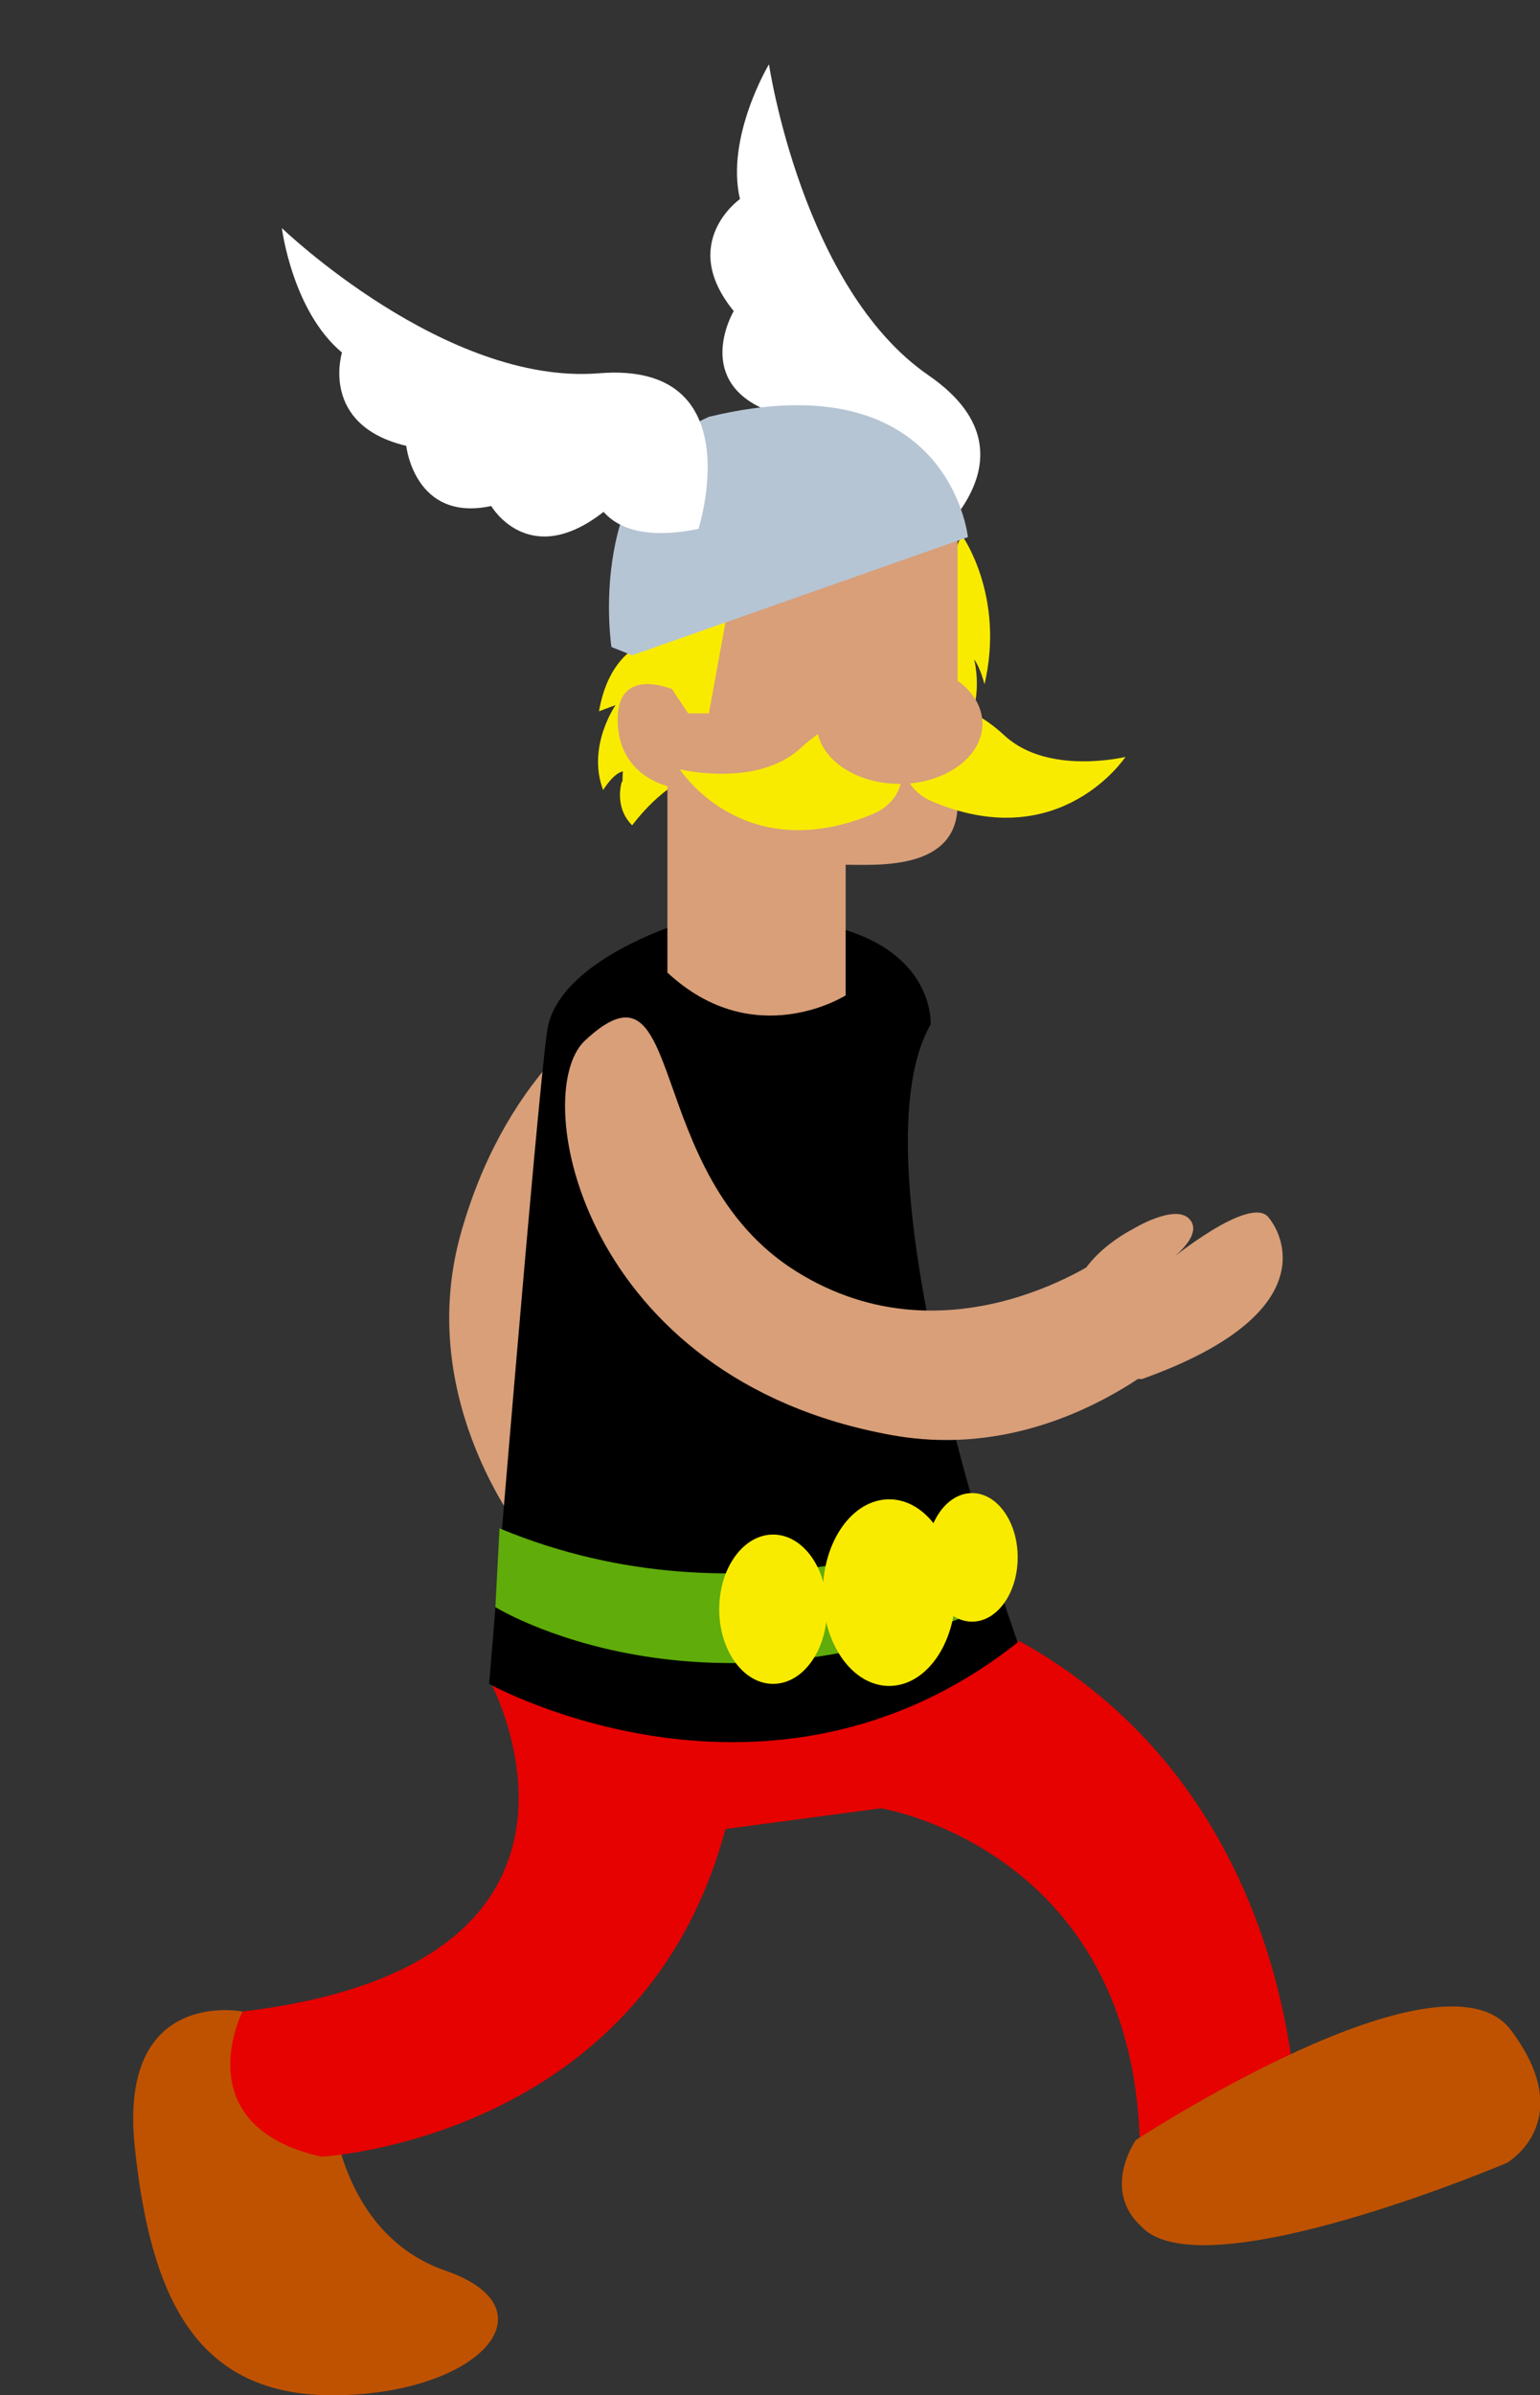 <?xml version="1.0" encoding="utf-8"?>
<!-- Generator: Adobe Illustrator 18.1.1, SVG Export Plug-In . SVG Version: 6.00 Build 0)  -->
<svg version="1.1" id="Layer_1" xmlns="http://www.w3.org/2000/svg" xmlns:xlink="http://www.w3.org/1999/xlink" x="0px" y="0px"
	 viewBox="0 0 74.3 115.5" enable-background="new 0 0 74.3 115.5" xml:space="preserve">
<rect x="0" y="0" width="74.3" height="115.5" fill="#333333" stroke="none"/>
<path fill="#BF5200" d="M11.7,97c0,0-6-1.2-5.2,6.5s3.2,12.2,10,12s10.2-4.2,5-6s-5.5-8-5.5-8L11.7,97z"/>
<path fill="#E50200" d="M23.7,81.2c0,0,7.2,13.5-12,15.8c0,0-2.8,5.5,3.8,7c0,0,15.5-0.8,19.5-15.8l7.5-1c0,0,12.5,2,12.5,16.8
	c0,0,8,3,7.5-3s-3.2-16.2-13.2-21.8C49.2,79.2,31.4,72,23.7,81.2z"/>
<path fill="#D89F79" d="M24.1,69.2c0.7,8.9,4.7,8.5,6,7.8c1.3-0.6-0.8-5.2-0.8-5.2s0.7,2,1.7,1.5c1-0.5,0.3-2.8,0.3-2.8
	s-0.8-3.9-3.7-3.7C24.7,67,24.1,69.2,24.1,69.2z"/>
<path fill="#D89F79" d="M42.4,46.6c-2.3-2.9-16.2-1.5-20.2,13c-2.2,8.1,3.2,14.6,3.2,14.6l4.6-3.4c0,0-4.8-8,0.6-15
	S46.7,52,42.4,46.6z"/>
<path d="M32.9,44.5c0,0-6,1.8-6.5,5.2s-2.8,31.5-2.8,31.5s13.5,7.5,25.5-2c0,0-8.2-22.8-4.2-29.8C44.9,49.5,45.4,43,32.9,44.5z"/>
<path fill="#F9EB00" d="M46.4,25.8c0,0,2.1,2.9,1.1,7.2c0,0-0.2-0.8-0.5-1.2c0,0,0.4,1.5-0.2,2.9c0,0-0.6-2.2-2-2.2
	C43.4,32.5,46.4,25.8,46.4,25.8z"/>
<path fill="#F9EB00" d="M30.1,38.4c0,0-0.2-1,0.1-1.9s0.5,1.4,0.5,1.4L30.1,38.4z"/>
<path fill="#F9EB00" d="M32.7,30.7c0,0-3.1-0.4-3.8,3.6l0.8-0.3c0,0-1.4,2-0.6,4.1c0,0,0.6-1,1.1-0.9c0.4,0.1-0.2,0.5-0.2,0.5
	s-0.4,1.2,0.5,2.1c0,0,1.6-2.2,3.2-2.4C33.8,37.3,35.2,31.5,32.7,30.7z"/>
<path fill="#FFFFFF" d="M43.9,27c0,0,7-4.7,0.9-8.9s-7.7-15-7.7-15s-2.1,3.5-1.4,6.5c0,0-3,2.1-0.3,5.4c0,0-1.9,3.2,1.4,4.7
	c0,0-0.5,3.6,4.1,3.6C40.9,23.4,40.5,25.3,43.9,27z"/>
<path fill="#D89F79" d="M55.1,66.5c8.4-3,7-6.7,6.1-7.8c-0.9-1.1-4.8,2.1-4.8,2.1s1.7-1.2,1-2c-0.7-0.8-2.8,0.5-2.8,0.5
	s-3.6,1.8-2.7,4.5C52.9,66.6,55.1,66.5,55.1,66.5z"/>
<path fill="#D89F79" d="M46.2,25.7v13.1c0,3.2-3.9,2.9-5.4,2.9h0V48c0,0-4.4,2.8-8.6-1.1v-9c0,0-2.4-0.5-2.4-3.2s2.8-1.4,2.8-1.4
	v-7.6H46.2z"/>
<path fill="#F9EB00" d="M32.6,33.5l0.6,0.9h1l1.7-9.3l-4.7,0.7l-0.3,6.9C30.8,32.5,31.9,32.3,32.6,33.5z"/>
<path fill="#B6C5D4" d="M30.5,31.6l16.2-5.7c0,0-0.9-8.6-12.5-5.8c-6,2.7-4.7,11.1-4.7,11.1"/>
<path fill="#FFFFFF" d="M33.7,25.5c0,0,2.6-8.1-4.8-7.5C21.5,18.6,13.6,11,13.6,11s0.5,4,2.9,6c0,0-1.1,3.5,3.1,4.5
	c0,0,0.4,3.7,4.1,2.9c0,0,1.8,3.1,5.4,0.3C29.1,24.5,29.9,26.3,33.7,25.5z"/>
<path fill="#F9EB00" d="M42,39.3c2.1-0.8,1.9-3.2,0.2-4.4c-0.8-0.6-2.2-0.1-3.6,1.2c-2.1,1.9-5.8,1-5.8,1S35.8,41.8,42,39.3z"/>
<path fill="#F9EB00" d="M45.1,38.7c-2.1-0.8-1.9-3.2-0.2-4.4c0.8-0.6,2.2-0.1,3.6,1.2c2.1,1.9,5.8,1,5.8,1S51.2,41.2,45.1,38.7z"/>
<ellipse fill="#D89F79" cx="43.4" cy="34.9" rx="4" ry="2.9"/>
<path fill="#D89F79" d="M28.2,50.2c-2.7,2.6-0.1,16.3,14.8,19c8.2,1.5,14.2-4.5,14.2-4.5l-3.8-4.2c0,0-7.5,5.5-15,0.8
	S33.2,45.5,28.2,50.2z"/>
<path fill="#5FAC0A" d="M23.9,77.5c0,0,10,6.2,24.2-0.2l-1-3.8c0,0-11,5.2-23,0.2L23.9,77.5z"/>
<ellipse fill="#F9EB00" cx="37.3" cy="77.6" rx="2.6" ry="3.6"/>
<ellipse fill="#F9EB00" cx="46.9" cy="75.1" rx="2.2" ry="3.1"/>
<ellipse fill="#F9EB00" cx="42.9" cy="76.8" rx="3.2" ry="4.5"/>
<path fill="#BF5200" d="M54.8,103.2c0,0,14.8-9.7,18.1-5.3c3.3,4.4-0.2,6.4-0.2,6.4s-14.6,6.2-17.6,3.1
	C53.1,105.6,54.8,103.2,54.8,103.2z"/>
</svg>
